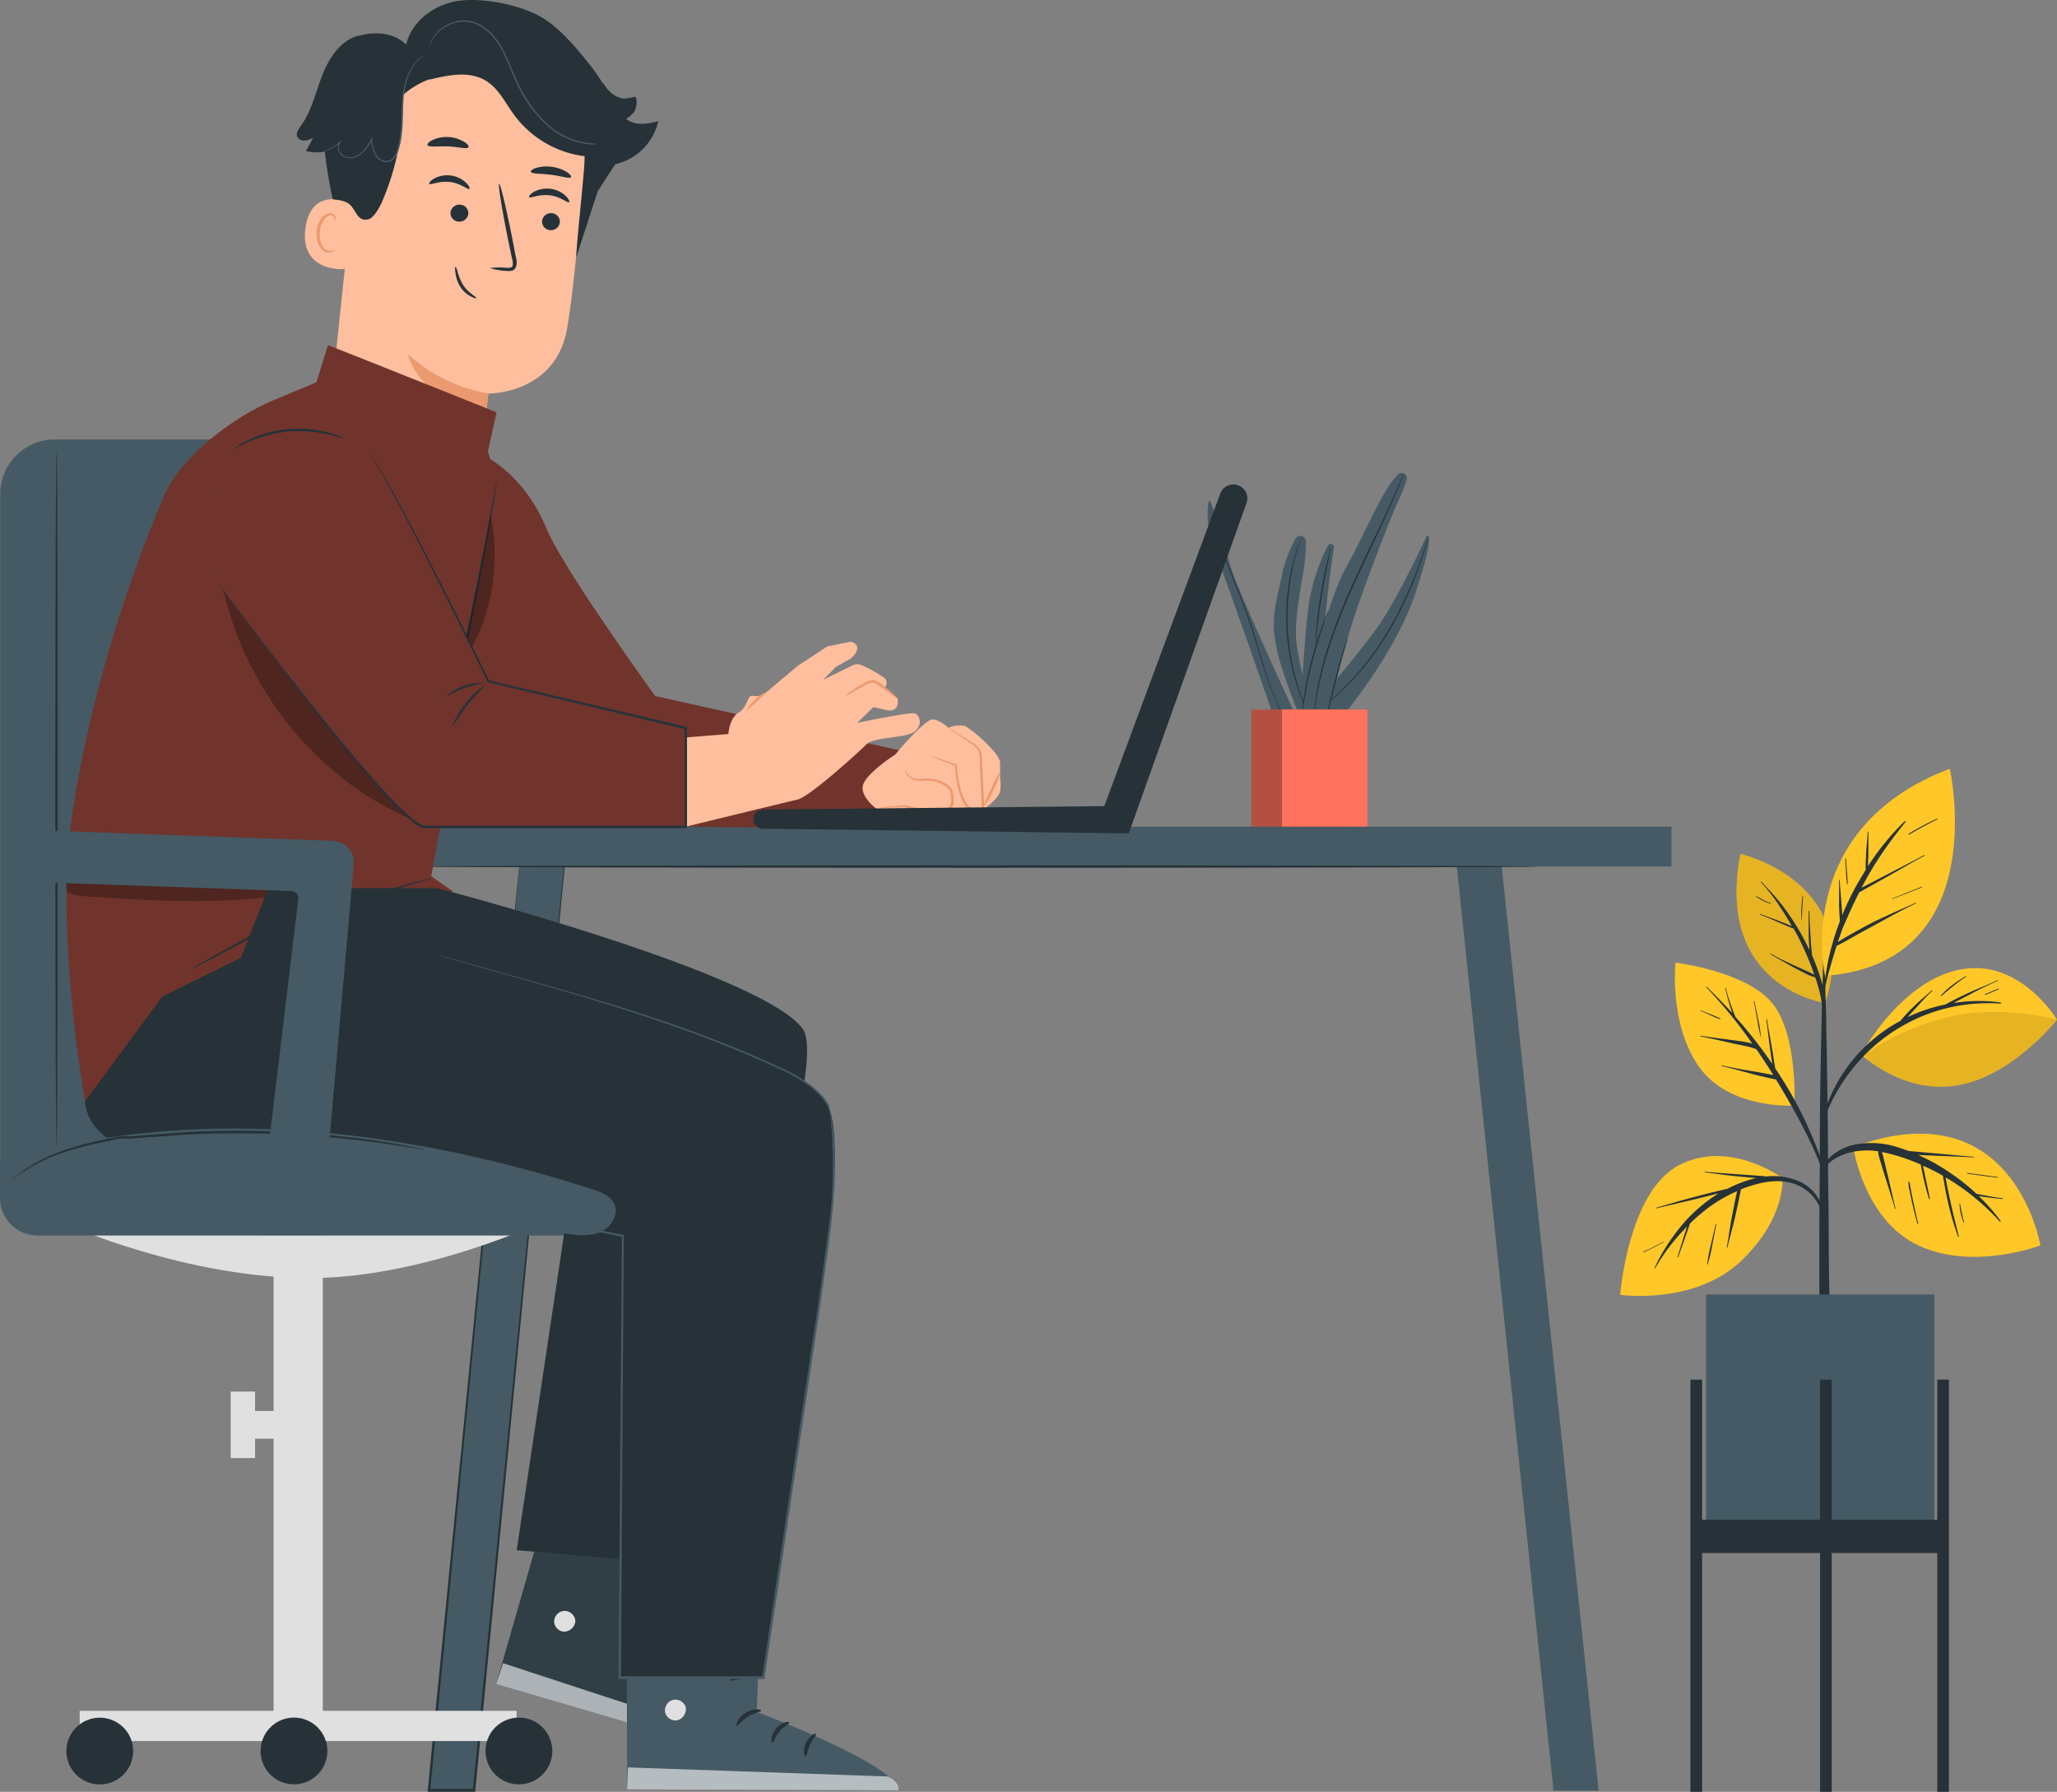 <svg xmlns="http://www.w3.org/2000/svg" width="437.035" height="380.709" viewBox="0 0 437.035 380.709">
  <rect x="0" y="0" width="437.035" height="380.709" fill="#808080" stroke="none"/>
  <g id="Work_in_progress-pana" data-name="Work in progress-pana" transform="translate(-64.87 -99.041)">
    <g id="freepik--Plant--inject-218" transform="translate(-19 0.24)">
      <path id="Path_206" data-name="Path 206" d="M368.39,251.83s11.81-13.59,16.27-27.19,2.34-12,2.34-12-6,13.2-10.58,19.58-12.71,15.74-12.71,15.74Z" fill="#455a64"/>
      <path id="Path_207" data-name="Path 207" d="M366,214.72a.69.69,0,0,1,1.28.44c-.72,4.78-2.28,16-2.22,23.25.08,9.44,0,13.09,0,13.09h-4.92s.88-19.52,2-25.47A40.919,40.919,0,0,1,366,214.72Z" fill="#455a64"/>
      <path id="Path_208" data-name="Path 208" d="M363.36,249.92a52,52,0,0,1-4.05-14.68c-.4-3.48.32-8.18,1.39-14.44a39.851,39.851,0,0,0,.63-7,1.18,1.18,0,0,0-2.21-.55,31,31,0,0,0-2.74,6.94c-1.19,6.19-2.54,9.28-1.51,15.16s4.84,14.91,4.84,14.91Z" fill="#455a64"/>
      <path id="Path_209" data-name="Path 209" d="M358.93,250.31s-13-27.87-13.87-32-3.95-13.67-4.31-13.13-.9,5.58,1.44,11.33,12.31,34.65,12.31,34.65h4.43" fill="#455a64"/>
      <path id="Path_210" data-name="Path 210" d="M364.78,249.07s.13-.08.36-.25.58-.42,1-.77a46.406,46.406,0,0,0,3.48-3.08A58.5,58.5,0,0,0,379,232.9a79.091,79.091,0,0,0,6.46-13.9c.66-1.85,1.13-3.36,1.44-4.42.16-.52.27-.93.34-1.21a2,2,0,0,0,.1-.43s-.06.14-.15.41l-.39,1.2c-.34,1-.85,2.55-1.52,4.39a84.218,84.218,0,0,1-6.48,13.83,60.518,60.518,0,0,1-9.31,12.08c-1.38,1.38-2.57,2.43-3.41,3.14l-1,.8a2.347,2.347,0,0,0-.3.28Z" fill="#263238"/>
      <path id="Path_211" data-name="Path 211" d="M363.36,235.7a4.746,4.746,0,0,0,.12-.82c.06-.58.14-1.33.23-2.24.21-1.88.53-4.48,1-7.34s1-5.43,1.37-7.28l.47-2.2a4.352,4.352,0,0,0,.14-.81,7.461,7.461,0,0,0-.25.79c-.14.51-.33,1.25-.56,2.18-.44,1.84-1,4.41-1.44,7.28s-.75,5.47-.91,7.36c-.08.95-.13,1.72-.15,2.25A4.1,4.1,0,0,0,363.36,235.7Z" fill="#263238"/>
      <path id="Path_212" data-name="Path 212" d="M360.32,213.08a2.189,2.189,0,0,0-.15.35l-.39,1c-.17.45-.37,1-.56,1.66s-.44,1.39-.63,2.23c-.1.42-.21.86-.32,1.31s-.18.94-.28,1.44c-.22,1-.35,2.06-.5,3.18a50.008,50.008,0,0,0-.31,7.39A51.84,51.84,0,0,0,358,239c.24,1.11.45,2.17.73,3.14.14.49.25,1,.39,1.41l.41,1.29c.25.82.55,1.54.79,2.18s.47,1.18.68,1.61l.46,1a2,2,0,0,0,.18.34.887.887,0,0,0-.13-.37c-.13-.24-.24-.6-.42-1s-.4-1-.62-1.63-.52-1.36-.75-2.18l-.4-1.29c-.13-.44-.24-.92-.37-1.41-.27-1-.47-2-.7-3.13a56.314,56.314,0,0,1-.81-7.31,54,54,0,0,1,.29-7.35c.15-1.12.27-2.19.47-3.17.1-.5.17-1,.27-1.43s.21-.9.3-1.31c.18-.84.41-1.58.59-2.24s.36-1.21.51-1.67l.34-1.05a1.518,1.518,0,0,0,.11-.35Z" fill="#263238"/>
      <path id="Path_213" data-name="Path 213" d="M340.9,205.74v.49c.06.32.13.79.26,1.39.25,1.2.67,2.92,1.32,5s1.53,4.54,2.58,7.24,2.26,5.64,3.41,8.77,2.07,6.17,2.92,8.94,1.63,5.25,2.4,7.31a47,47,0,0,0,2,4.76,12.56,12.56,0,0,0,.66,1.25l.18.32a.51.51,0,0,0,.07.1.67.67,0,0,0-.05-.12l-.15-.33c-.14-.29-.36-.71-.61-1.26a50.165,50.165,0,0,1-2-4.79c-.75-2.06-1.52-4.54-2.35-7.31s-1.73-5.83-2.9-9-2.38-6.07-3.43-8.76-2-5.13-2.64-7.21-1.11-3.8-1.4-5c-.14-.59-.23-1.06-.3-1.37l-.09-.36Z" fill="#263238"/>
      <path id="Path_214" data-name="Path 214" d="M380.89,199.59a1.12,1.12,0,0,1,1.84,1.14,34.45,34.45,0,0,1-1.63,4.19c-1.79,3.79-7,17.38-9.48,24.85s-5.9,21.39-5.9,21.39l-5.24-.85s4.79-22.88,9.47-31.13C373.71,212.55,377.47,203,380.89,199.59Z" fill="#455a64"/>
      <path id="Path_215" data-name="Path 215" d="M370.19,234.44a3,3,0,0,0-.27.62c-.15.41-.36,1-.6,1.76-.48,1.49-1.07,3.58-1.67,5.9s-1.09,4.42-1.43,5.95c-.16.73-.29,1.33-.39,1.82a3,3,0,0,0-.11.67,3,3,0,0,0,.21-.65c.13-.47.29-1.08.48-1.79l1.51-5.93c.59-2.32,1.15-4.41,1.59-5.91.2-.71.38-1.31.51-1.78a2.92,2.92,0,0,0,.17-.66Z" fill="#263238"/>
      <path id="Path_216" data-name="Path 216" d="M363.09,250.74v-.14l.06-.41c.05-.37.1-.9.21-1.59.19-1.38.54-3.36,1.1-5.77a82,82,0,0,1,2.45-8.37c1.07-3.1,2.42-6.45,3.95-9.92,3.08-6.93,6.15-13.07,8.17-17.62,1-2.26,1.82-4.11,2.34-5.4.26-.65.45-1.15.59-1.49.06-.16.1-.29.14-.39s.05-.14,0-.14l-.06.13c-.05.1-.1.22-.17.38-.16.35-.37.84-.64,1.46-.55,1.28-1.37,3.12-2.41,5.37-2.07,4.52-5.17,10.65-8.26,17.59-1.53,3.47-2.87,6.83-3.93,9.95a76.233,76.233,0,0,0-2.4,8.4,58.55,58.55,0,0,0-1,5.81c-.09.68-.12,1.23-.16,1.59v.41A.441.441,0,0,0,363.09,250.74Z" fill="#263238"/>
      <path id="Path_217" data-name="Path 217" d="M360.48,250.31a5.432,5.432,0,0,0,.18-.88c.1-.61.24-1.42.41-2.4.36-2,.91-4.83,1.7-7.87s1.67-5.75,2.35-7.69c.33-.94.61-1.71.82-2.3a5.533,5.533,0,0,0,.27-.85,6.05,6.05,0,0,0-.37.81c-.23.53-.55,1.3-.91,2.27a79.306,79.306,0,0,0-2.43,7.69c-.79,3-1.31,5.86-1.63,7.9-.15,1-.26,1.85-.32,2.43a5.821,5.821,0,0,0-.07.89Z" fill="#263238"/>
      <rect id="Rectangle_81" data-name="Rectangle 81" width="20.43" height="24.9" transform="translate(370.17 274.46) rotate(180)" fill="#ff725e"/>
      <g id="Group_1" data-name="Group 1" opacity="0.3">
        <rect id="Rectangle_82" data-name="Rectangle 82" width="20.43" height="24.9" transform="translate(370.17 274.46) rotate(180)"/>
      </g>
      <rect id="Rectangle_83" data-name="Rectangle 83" width="18.13" height="24.9" transform="translate(374.38 274.46) rotate(180)" fill="#ff725e"/>
    </g>
    <g id="freepik--Table--inject-218">
      <path id="Path_337" data-name="Path 337" d="M383.72,281.09h-9.33v2.07l20.54,196.33h9.58Z" fill="#455a64"/>
      <path id="Path_338" data-name="Path 338" d="M175.42,281.09h9.33v2.11L165.6,479.43h-9.58Z" fill="#455a64"/>
      <path id="Path_339" data-name="Path 339" d="M175.42,281.09a9.151,9.151,0,0,1-.08,1c-.08.65-.16,1.69-.28,3-.25,2.63-.61,6.51-1.08,11.49-1,10-2.35,24.43-4.06,42.33-3.48,35.76-8.29,85.31-13.65,140.51l-.25-.29h9.58l-.26.24c9.08-92.18,16.77-170.27,19.33-196.21h0v-2.11l.07.07H177.7l7.08-.05h.07v2.19h0c-2.51,25.94-10.06,104-19,196.24v.24h-10.1v-.29c5.44-55.26,10.33-104.87,13.86-140.67,1.79-17.87,3.22-32.29,4.22-42.26.5-5,.89-8.8,1.15-11.43.14-1.29.24-2.28.31-3S175.42,281.09,175.42,281.09Z" fill="#263238"/>
      <rect id="Rectangle_89" data-name="Rectangle 89" width="267.02" height="8.45" transform="translate(152.97 274.7)" fill="#455a64"/>
      <path id="Path_340" data-name="Path 340" d="M391.56,283.16c0,.14-53.22.26-118.85.26s-118.87-.12-118.87-.26,53.21-.26,118.87-.26S391.56,283,391.56,283.16Z" fill="#263238"/>
    </g>
    <g id="freepik--Character--inject-218">
      <path id="Path_272" data-name="Path 272" d="M79,359.18s25.33,11.41,51.71,11.41c24.42,0,50.27-12.29,50.27-12.29Z" fill="#e0e0e0"/>
      <rect id="Rectangle_85" data-name="Rectangle 85" width="10.46" height="109.57" transform="translate(123 359.4)" fill="#e0e0e0"/>
      <rect id="Rectangle_86" data-name="Rectangle 86" width="92.84" height="6.42" transform="translate(81.8 462.54)" fill="#e0e0e0"/>
      <path id="Path_273" data-name="Path 273" d="M93.16,471.07A7.09,7.09,0,1,1,86.08,464a7.09,7.09,0,0,1,7.08,7.07Z" fill="#263238"/>
      <path id="Path_274" data-name="Path 274" d="M134.42,471.07a7.09,7.09,0,1,1-7.09-7.09A7.09,7.09,0,0,1,134.42,471.07Z" fill="#263238"/>
      <path id="Path_275" data-name="Path 275" d="M182.21,471.07a7.09,7.09,0,1,1-7.09-7.09A7.09,7.09,0,0,1,182.21,471.07Z" fill="#263238"/>
      <rect id="Rectangle_87" data-name="Rectangle 87" width="14.23" height="5.89" transform="translate(116.47 398.83)" fill="#e0e0e0"/>
      <rect id="Rectangle_88" data-name="Rectangle 88" width="5.18" height="14.13" transform="translate(113.88 394.71)" fill="#e0e0e0"/>
      <path id="Path_276" data-name="Path 276" d="M76.52,192.41H119V345.24H64.92V204A11.61,11.61,0,0,1,76.52,192.41Z" fill="#455a64"/>
      <path id="Path_277" data-name="Path 277" d="M76.88,342.92c-.14,0-.26-33.16-.26-74.06s.12-74.07.26-74.07.26,33.16.26,74.07S77,342.92,76.88,342.92Z" fill="#263238"/>
      <path id="Path_278" data-name="Path 278" d="M64.92,344.93H198.73v16.62H72.87a8,8,0,0,1-8-8v-8.66Z" fill="#455a64"/>
      <path id="Path_279" data-name="Path 279" d="M140.66,132l-5.8,55.29c-1,9.41-.51,23.42,14.43,24.3h0c13-.21,17.56-12.1,18.47-20.87.44-4.17.8-7.64.88-8.06,0,0,14.21.15,16.69-13.68,1.2-6.68,2.54-20.64,3.61-33.28a26.15,26.15,0,0,0-21.78-28l-1.34-.23C151.27,105.89,141.81,117.38,140.66,132Z" fill="#ffbe9d"/>
      <path id="Path_280" data-name="Path 280" d="M168.64,182.63a33.89,33.89,0,0,1-17.15-8.34s2.71,10.85,16.74,11.91Z" fill="#eb996e"/>
      <path id="Path_281" data-name="Path 281" d="M164.59,139.18c-.3.25-1.79-1.19-4.12-1.47s-4.18.71-4.4.39c-.11-.15.23-.64,1-1.1a5.84,5.84,0,0,1,3.56-.67,5.76,5.76,0,0,1,3.24,1.53C164.56,138.51,164.74,139.06,164.59,139.18Z" fill="#263238"/>
      <path id="Path_282" data-name="Path 282" d="M164.36,144.53a1.9,1.9,0,0,1-2.12,1.59,1.82,1.82,0,0,1-1.65-2,1.91,1.91,0,0,1,2.12-1.59,1.82,1.82,0,0,1,1.65,2Z" fill="#263238"/>
      <path id="Path_283" data-name="Path 283" d="M168.94,156a14.54,14.54,0,0,1,3.56-.05c.55,0,1.09,0,1.24-.34a2.85,2.85,0,0,0-.1-1.68l-.91-4.4c-1.26-6.27-2.07-11.38-1.81-11.43s1.47,5,2.72,11.25c.3,1.55.58,3,.85,4.43a3.17,3.17,0,0,1-.08,2.18,1.35,1.35,0,0,1-1,.64,3.67,3.67,0,0,1-.95,0,14.58,14.58,0,0,1-3.52-.6Z" fill="#263238"/>
      <path id="Path_284" data-name="Path 284" d="M164.41,130.31c-.28.5-2.11-.07-4.36-.16s-4.13.23-4.35-.29c-.09-.25.3-.69,1.11-1.08a6.94,6.94,0,0,1,3.36-.62,7.07,7.07,0,0,1,3.27,1C164.19,129.59,164.53,130.07,164.41,130.31Z" fill="#263238"/>
      <path id="Path_285" data-name="Path 285" d="M186.18,136.68c-.28.4-2.06-.24-4.26-.51s-4.06-.16-4.26-.62c-.08-.22.32-.56,1.12-.83a7.9,7.9,0,0,1,3.32-.24,8.19,8.19,0,0,1,3.17,1.1C186,136.05,186.31,136.49,186.18,136.68Z" fill="#263238"/>
      <path id="Path_286" data-name="Path 286" d="M140.08,142.42c-.22-.15-9.05-4.4-10.32,5.12s8.55,8.83,8.6,8.56S140.08,142.42,140.08,142.42Z" fill="#ffbe9d"/>
      <path id="Path_287" data-name="Path 287" d="M135.94,152.11a4.014,4.014,0,0,1-.48.18,1.69,1.69,0,0,1-1.25-.14c-1-.5-1.59-2.21-1.4-3.93a5.5,5.5,0,0,1,.78-2.32,1.91,1.91,0,0,1,1.42-1.1.84.84,0,0,1,.91.58c.1.28,0,.47.06.49s.23-.13.2-.54a1,1,0,0,0-.29-.64,1.28,1.28,0,0,0-.89-.37,2.37,2.37,0,0,0-1.93,1.25,5.62,5.62,0,0,0-.93,2.57c-.19,1.93.55,3.86,1.87,4.44a1.79,1.79,0,0,0,1.55-.05C135.89,152.34,136,152.13,135.94,152.11Z" fill="#eb996e"/>
      <path id="Path_288" data-name="Path 288" d="M166.07,162.37c.13-.23-1.69-1-2.85-2.85a11,11,0,0,1-1.09-2.61c-.21-.72-.38-1.18-.49-1.16s-.12.5,0,1.27a7.17,7.17,0,0,0,1,2.91,5.68,5.68,0,0,0,2.27,2.09C165.55,162.38,166,162.45,166.07,162.37Z" fill="#263238"/>
      <path id="Path_289" data-name="Path 289" d="M128.8,125.77c2.31-3.19,3.14-7.17,4.58-10.83s3.89-7.36,7.7-8.34l.08.05c3.43-1,7.51-.67,10,1.88,1.13-4.91,5.85-8.44,10.82-9.26s12.67.65,17.15,3c3.46,1.78,6.66,5.06,10.48,9.81a46.653,46.653,0,0,1,4.34,6.36l3,13.41-4.24,6.49a15.43,15.43,0,0,1-.84,1.32h0l-4.58,14.09c.15-3.94,1.7-17.56,1.85-21.51a22,22,0,0,1-14.93-8.64c-1.92-2.57-3.33-5.7-6.07-7.38-3.52-2.17-8-1.25-12.07-.25l.18-.14a17.58,17.58,0,0,0-5.76,3.4A54.48,54.48,0,0,1,146,142c-.47,1.08-1.67,3.28-2.81,3.61-2.22.63-2.6-1.61-3.78-2.89-.87-.94-2.27-1.19-3.82-1.32a87.57,87.57,0,0,1-1.7-10.16,8.75,8.75,0,0,1-4-.11l1.51-2.84a4.56,4.56,0,0,1-1.79.62A1.55,1.55,0,0,1,128,128C127.75,127.23,128.32,126.44,128.8,125.77Z" fill="#263238"/>
      <path id="Path_290" data-name="Path 290" d="M155.42,110.53a13.558,13.558,0,0,0-1.52,1.15,10,10,0,0,0-2.56,4.43,17.75,17.75,0,0,0-.69,3.51c-.12,1.29-.14,2.67-.18,4.13a36.778,36.778,0,0,1-.32,4.58,16.938,16.938,0,0,1-.53,2.38,5.09,5.09,0,0,1-1.2,2.25,2.11,2.11,0,0,1-2,.48,3.14,3.14,0,0,1-1.68-1.16,7.21,7.21,0,0,1-1-3.67l.28.06a11.82,11.82,0,0,1-2,2.77,4.16,4.16,0,0,1-2.85,1.22,2.73,2.73,0,0,1-1.41-.38,2.36,2.36,0,0,1-.89-1.05,2.44,2.44,0,0,1-.18-1.27,1.71,1.71,0,0,1,.55-1l.13.15a8.62,8.62,0,0,1-4.16,2.24,1.1,1.1,0,0,1-.34.05,1.932,1.932,0,0,1,.32-.1c.22-.07.54-.16.94-.32a9.31,9.31,0,0,0,3.1-2l.14.15a1.8,1.8,0,0,0-.29,2.06,2.09,2.09,0,0,0,.81.93,2.43,2.43,0,0,0,1.28.34,3.94,3.94,0,0,0,2.65-1.17,11.589,11.589,0,0,0,1.9-2.71l.24-.43v.49a7.1,7.1,0,0,0,1,3.51,2.89,2.89,0,0,0,1.5,1,1.8,1.8,0,0,0,1.73-.41,4.84,4.84,0,0,0,1.11-2.1,16.419,16.419,0,0,0,.53-2.34,37.769,37.769,0,0,0,.33-4.54c0-1.46.08-2.84.21-4.14a18,18,0,0,1,.74-3.56,9.9,9.9,0,0,1,2.7-4.45A5.77,5.77,0,0,1,155.42,110.53Z" fill="#455a64"/>
      <path id="Path_291" data-name="Path 291" d="M197.29,128.08l-.12.08-.37.22a4.879,4.879,0,0,1-.62.33c-.26.11-.55.26-.89.37a12.54,12.54,0,0,1-6.07.52,15.9,15.9,0,0,1-8.13-3.88,27.4,27.4,0,0,1-6.45-9c-.86-1.78-1.53-3.59-2.29-5.27a18.14,18.14,0,0,0-2.73-4.53,9.4,9.4,0,0,0-3.79-2.81,6.86,6.86,0,0,0-2.09-.44,7.53,7.53,0,0,0-2,.19,8.06,8.06,0,0,0-4.83,3.38,9.81,9.81,0,0,0-.91,2,.5.5,0,0,1,0-.14,2.255,2.255,0,0,1,.1-.42,6.489,6.489,0,0,1,.68-1.53,7.84,7.84,0,0,1,1.75-2,8.14,8.14,0,0,1,3.13-1.56,7.1,7.1,0,0,1,4.22.21,9.78,9.78,0,0,1,3.92,2.87,18.631,18.631,0,0,1,2.79,4.59c.77,1.7,1.44,3.5,2.29,5.27a27.64,27.64,0,0,0,6.36,8.91,15.82,15.82,0,0,0,8,3.88,12.59,12.59,0,0,0,6-.42C196.6,128.49,197.27,128,197.29,128.08Z" fill="#455a64"/>
      <path id="Path_292" data-name="Path 292" d="M185.79,142c-.3.26-1.79-1.19-4.12-1.46s-4.18.7-4.39.38c-.11-.15.22-.63,1-1.1a5.86,5.86,0,0,1,3.56-.66,5.66,5.66,0,0,1,3.24,1.52C185.76,141.35,185.94,141.91,185.79,142Z" fill="#263238"/>
      <path id="Path_293" data-name="Path 293" d="M183.81,146.34a1.89,1.89,0,0,1-2.12,1.59,1.81,1.81,0,0,1-1.64-2,1.9,1.9,0,0,1,2.11-1.59,1.82,1.82,0,0,1,1.65,2Z" fill="#263238"/>
      <path id="Path_294" data-name="Path 294" d="M193,116.67c1,1.69,2.69,3.31,4.66,3.31a14.328,14.328,0,0,0,2.14-.39c.64.48.24,2.8-.3,3.39a12.231,12.231,0,0,1-1.62,1.36c2.16,1.47,4.31,1.08,6.84.45a12.06,12.06,0,0,1-8.11,8.85,4.25,4.25,0,0,1-3.86-.33,4.86,4.86,0,0,1-1.37-3.18,52.69,52.69,0,0,1-.37-13Z" fill="#263238"/>
      <path id="Path_295" data-name="Path 295" d="M167.17,195.6s8.8,3.57,13.81,15.75c3.52,8.56,23.1,35.58,23.1,35.58l52.06,11.56,1.78,16.61-83.27-.69-11.57-36.85Z" fill="#70342c"/>
      <path id="Path_296" data-name="Path 296" d="M132.11,180.25l-9.24,3.88c-8.55,3.58-19.49,11.83-23.16,20.35C90.9,225,82.92,251.37,79.86,274.7c-3.09,23.53,3.06,58.35,3.06,58.35l78.14-44.65-4.57-3.19,14.81-80.56-2.76-9.75,1.84-8.25s-20.73-8.32-35.83-14.29Z" fill="#70342c"/>
      <g id="Group_9" data-name="Group 9" opacity="0.3">
        <path id="Path_297" data-name="Path 297" d="M124.65,309.77q.43-6,.86-12.07a5.28,5.28,0,0,1-3.38,1.45,35.381,35.381,0,0,0,5.17-6.21l-3.56,1.53a10.67,10.67,0,0,0,3-3.61c-1.91-1.49-4.6-1.24-7-1-12.35,1.25-24.81.42-37.21-.41a8.549,8.549,0,0,1-3.55-1s-.25-3.4.3-4.67,1.41-.9,2.71-1.37a14.34,14.34,0,0,1,4.07-.62c15.09-.8,30.21.44,45.27,1.69a4.75,4.75,0,0,1,2.65.76c1.23,1,1.12,2.88.91,4.45q-1.16,8.46-2.3,16.91"/>
      </g>
      <path id="Path_298" data-name="Path 298" d="M170.38,201.41a4.34,4.34,0,0,1-.07.76l-.32,2.15c-.28,1.86-.73,4.56-1.32,7.88-1.18,6.65-2.95,15.8-5,25.88s-4.13,19.19-5.62,25.77c-.75,3.25-1.36,5.9-1.8,7.79-.21.88-.38,1.58-.51,2.11a3.5,3.5,0,0,1-.22.73,6.828,6.828,0,0,1,.12-.75q.15-.81.42-2.13c.39-1.91,1-4.56,1.63-7.83L163.11,238c2.1-10.08,3.93-19.22,5.2-25.85.61-3.27,1.12-5.94,1.48-7.85.17-.88.31-1.59.41-2.13A3.879,3.879,0,0,1,170.38,201.41Z" fill="#263238"/>
      <path id="Path_299" data-name="Path 299" d="M99.71,315.78a3.191,3.191,0,0,1,.47-.47l1.4-1.29c.6-.56,1.36-1.23,2.27-2s1.91-1.63,3.09-2.52c2.31-1.85,5.16-3.92,8.41-6.09s7-4.37,10.93-6.49a122.577,122.577,0,0,1,11.54-5.37c3.62-1.49,6.94-2.64,9.77-3.5,1.4-.47,2.7-.81,3.83-1.13s2.11-.57,2.91-.76l1.86-.42a2.65,2.65,0,0,1,.65-.12,3.279,3.279,0,0,1-.63.22l-1.83.52c-.79.22-1.76.49-2.88.84s-2.4.71-3.8,1.2c-2.8.91-6.1,2.12-9.7,3.6s-7.49,3.29-11.47,5.38-7.65,4.31-10.92,6.43-6.12,4.18-8.45,6c-1.19.87-2.21,1.73-3.13,2.45s-1.69,1.38-2.32,1.91l-1.46,1.21a3.144,3.144,0,0,1-.54.4Z" fill="#263238"/>
      <path id="Path_300" data-name="Path 300" d="M139.82,286.29c.07.13-7.53,4.4-17,9.54s-17.15,9.21-17.22,9.08,7.53-4.39,17-9.54S139.75,286.17,139.82,286.29Z" fill="#263238"/>
      <g id="Group_10" data-name="Group 10" opacity="0.3">
        <path id="Path_301" data-name="Path 301" d="M112.36,224.57c4.85,21,19.68,39.74,39.42,48.29a467.006,467.006,0,0,1-39.42-48.29Z"/>
      </g>
      <g id="Group_11" data-name="Group 11" opacity="0.3">
        <path id="Path_302" data-name="Path 302" d="M169.14,208.61c1.91,8.88.49,20-4,27.87l-1.11-2.3c1.57-6.67,3.82-18.5,5.07-25.57"/>
      </g>
      <path id="Path_303" data-name="Path 303" d="M210.68,420.51l-9.37,28.18s25.51,19,24.28,24.37l-55.3-16.2,12.79-44.52Z" fill="#455a64"/>
      <g id="Group_12" data-name="Group 12" opacity="0.3">
        <path id="Path_304" data-name="Path 304" d="M210.68,420.51l-9.37,28.18s25.51,19,24.28,24.37l-55.3-16.2,12.79-44.52Z"/>
      </g>
      <path id="Path_305" data-name="Path 305" d="M184.91,441.29a2.34,2.34,0,0,0-2.31,2.12,2.25,2.25,0,0,0,2.08,2.31,2.48,2.48,0,0,0,2.44-2.26,2.34,2.34,0,0,0-2.43-2.16" fill="#e0e0e0"/>
      <g id="Group_13" data-name="Group 13" opacity="0.6">
        <path id="Path_306" data-name="Path 306" d="M170.29,456.86l1.46-4.44,52.48,17.19s2.15,1.79,1.36,3.45Z" fill="#fff"/>
      </g>
      <path id="Path_307" data-name="Path 307" d="M202.29,448.67c-.09.27-1.47,0-3.06.48s-2.62,1.4-2.84,1.22.64-1.62,2.57-2.16S202.42,448.44,202.29,448.67Z" fill="#263238"/>
      <path id="Path_308" data-name="Path 308" d="M207.39,452.77c0,.28-1.32.4-2.57,1.27s-1.87,2-2.14,1.91,0-1.66,1.59-2.72S207.46,452.51,207.39,452.77Z" fill="#263238"/>
      <path id="Path_309" data-name="Path 309" d="M208.65,460.68c-.26,0-.24-1.47.88-2.75s2.57-1.5,2.61-1.24-1,.82-1.87,1.88S208.93,460.73,208.65,460.68Z" fill="#263238"/>
      <path id="Path_310" data-name="Path 310" d="M203.71,442c-.18.22-1.31-.52-2.87-.86s-2.89-.21-3-.49,1.35-.9,3.18-.47S203.91,441.84,203.71,442Z" fill="#263238"/>
      <path id="Path_311" data-name="Path 311" d="M226.81,433.09l-1.17,29.68s29.78,11.15,30.09,16.66l-57.62-.2L198,432.91Z" fill="#455a64"/>
      <path id="Path_312" data-name="Path 312" d="M207.83,460.21a2.35,2.35,0,0,0-1.64,2.68,2.26,2.26,0,0,0,2.65,1.64,2.47,2.47,0,0,0,1.71-2.84,2.34,2.34,0,0,0-2.93-1.41" fill="#e0e0e0"/>
      <g id="Group_14" data-name="Group 14" opacity="0.6">
        <path id="Path_313" data-name="Path 313" d="M198.11,479.23l.17-4.67,55.19,1.93s2.56,1.13,2.26,2.94Z" fill="#fff"/>
      </g>
      <path id="Path_314" data-name="Path 314" d="M226.58,462.48c0,.28-1.42.4-2.81,1.3s-2.13,2.08-2.39,2,.17-1.74,1.87-2.8S226.64,462.22,226.58,462.48Z" fill="#263238"/>
      <path id="Path_315" data-name="Path 315" d="M232.61,465c.06.27-1.16.74-2.12,1.93s-1.24,2.45-1.52,2.43-.45-1.6.77-3.06S232.61,464.73,232.61,465Z" fill="#263238"/>
      <path id="Path_316" data-name="Path 316" d="M236,472.24c-.26.06-.64-1.35.08-2.88s2.05-2.15,2.17-1.92-.7,1.06-1.28,2.33S236.3,472.22,236,472.24Z" fill="#263238"/>
      <path id="Path_317" data-name="Path 317" d="M226.09,455.68c-.12.26-1.41-.13-3,0s-2.83.6-3,.36,1-1.24,2.93-1.34S226.23,455.46,226.09,455.68Z" fill="#263238"/>
      <path id="Path_318" data-name="Path 318" d="M157.78,287.75s69.07,18,77.65,29.91C242.67,327.77,204.65,431,204.65,431l-30-2.59,12.94-86.38-77.39-24.6,11.69-29.72Z" fill="#263238"/>
      <path id="Path_319" data-name="Path 319" d="M162.73,303.93s70.61,17.15,77.75,29.34c3.33,5.69,1.14,24.37-.1,33.19-.84,5.94-13.32,89.06-13.32,89.06H196.53l.67-93.88h0l-73.36-14.79s-39.38,3-40.92-13.8l16.44-22.28,38.8-19.17Z" fill="#263238"/>
      <path id="Path_320" data-name="Path 320" d="M157.35,301.77s.35.08,1,.27l3,.83,11.52,3.22c5,1.4,11.12,3.11,18.19,5.21s15.08,4.64,23.77,7.93q6.53,2.44,13.48,5.56l3.5,1.58a37.443,37.443,0,0,1,3.44,1.91,23.271,23.271,0,0,1,3.21,2.42,11.84,11.84,0,0,1,2.57,3.21c2.38,10.82.94,22.65-.83,34.74-.77,6.09-1.76,12.3-2.69,18.65s-1.92,12.85-2.91,19.45c-2,13.21-4,26.89-6.12,40.89-.4,2.65-.79,5.29-1.19,7.91v.23h-31v-.26c.27-35.58.52-67.8.72-93.87l.16.19L145,351.23l-14.23-2.92-3.7-.77c-.84-.18-1.26-.29-1.26-.29l1.27.23,3.72.72,14.29,2.8,52.15,10.42h.16v.17c-.17,26.07-.38,58.29-.61,93.88l-.26-.26h30.52l-.25.22c.39-2.63.79-5.26,1.18-7.91l6.13-40.89q1.5-9.92,2.92-19.45c.94-6.35,1.94-12.56,2.72-18.65q.62-4.56,1.21-9a80.319,80.319,0,0,0,.78-8.79q.15-4.35,0-8.57c-.06-1.41-.14-2.8-.26-4.18a10.42,10.42,0,0,0-.81-3.94,11.33,11.33,0,0,0-2.47-3.09,22.479,22.479,0,0,0-3.14-2.37,34.517,34.517,0,0,0-3.4-1.9l-3.48-1.59c-4.62-2.07-9.11-3.94-13.45-5.57-8.67-3.31-16.68-5.84-23.73-8s-13.17-3.86-18.16-5.29L161.34,303l-3-.88Z" fill="#455a64"/>
      <path id="Path_321" data-name="Path 321" d="M255.14,259.31c.45-.68,6.28-7.41,7.85-7.41s3.37,1.8,3.37,1.8a5.79,5.79,0,0,1,3.36-.45c1.35.45,7.63,5.83,7.63,7.85v3.37a8.539,8.539,0,0,1,0,2.69c-.22,1.57-4,4.26-4,4.26H251.78s-4.11-2.77-3.6-5.38S255.14,259.31,255.14,259.31Z" fill="#ffbe9d"/>
      <path id="Path_322" data-name="Path 322" d="M266.36,253.7a8.811,8.811,0,0,1,1.34.76l3.56,2.25a10.272,10.272,0,0,1,1.18.8,3.25,3.25,0,0,1,.87,1.34,6.321,6.321,0,0,1,.19,1.66l.09,1.72c.12,2.35.24,4.93.37,7.63l.06,1.22v.22l-.21.05-1.32.32h-.06a2.81,2.81,0,0,1-1.69-.63,4.65,4.65,0,0,1-1.09-1.31,11.45,11.45,0,0,1-1.13-2.9,26,26,0,0,1-.74-5.17l.12.16-3.77-1.48a8.591,8.591,0,0,1-1.35-.61,8.492,8.492,0,0,1,1.42.42l3.82,1.33h.11v.12a27.239,27.239,0,0,0,.83,5.08,11.161,11.161,0,0,0,1.11,2.76,2.94,2.94,0,0,0,2.35,1.67h-.06l1.32-.33-.2.27-.06-1.23c-.11-2.7-.23-5.27-.33-7.63a16.193,16.193,0,0,0-.06-1.72,6.739,6.739,0,0,0-.15-1.55,2.71,2.71,0,0,0-.73-1.17,12.491,12.491,0,0,0-1.11-.8l-3.47-2.38A8.752,8.752,0,0,1,266.36,253.7Z" fill="#eb996e"/>
      <path id="Path_323" data-name="Path 323" d="M251.78,270.65a9,9,0,0,1,1.44-.19l3.93-.31h.06a43.144,43.144,0,0,0,4.43.8,23.816,23.816,0,0,0,2.59.21,2.88,2.88,0,0,0,2.37-.68,2.06,2.06,0,0,0,.37-1.31c0-.49-.07-1-.09-1.52a1.81,1.81,0,0,0-.58-1.1,4.6,4.6,0,0,0-1.07-.8,8.18,8.18,0,0,0-4.62-.82,3.6,3.6,0,0,1-3.05-1.22c-.47-.67-.43-1.16-.4-1.15a3.59,3.59,0,0,0,.56,1,3.5,3.5,0,0,0,2.89,1,8.23,8.23,0,0,1,4.85.76,5.191,5.191,0,0,1,1.19.87,2.29,2.29,0,0,1,.74,1.45c0,.46.1,1,.1,1.52a2.59,2.59,0,0,1-.49,1.64,2.33,2.33,0,0,1-1.35.77,5.85,5.85,0,0,1-1.43.09,20.1,20.1,0,0,1-2.64-.23,39.349,39.349,0,0,1-4.47-.91h.06l-3.93.14a6.9,6.9,0,0,1-1.46-.01Z" fill="#eb996e"/>
      <path id="Path_324" data-name="Path 324" d="M273.73,270.56a35.1,35.1,0,0,1,1.74-3.91,17.4,17.4,0,0,1,2-3.8,18.2,18.2,0,0,1-1.51,4A11.871,11.871,0,0,1,273.73,270.56Z" fill="#eb996e"/>
      <path id="Path_325" data-name="Path 325" d="M227,275.11l77.69,1,25-70.14a2.94,2.94,0,0,0-1.55-3.73h0a2.94,2.94,0,0,0-4,1.66l-24.65,66.42-72.56.72a2,2,0,0,0-2,2h0a2,2,0,0,0,2.07,2.07Z" fill="#263238"/>
      <path id="Path_326" data-name="Path 326" d="M111.23,223s38,51.66,43.89,51.66h55.45v-21l-41.93-9.89S148,201.07,143.42,195.6s-16.79-12.84-25.92-4.6S111.23,223,111.23,223Z" fill="#70342c"/>
      <path id="Path_327" data-name="Path 327" d="M210.53,255.73l9.09-.73s.19-3.37,2.18-4.56,1.78-3.77,3-3.57a5.18,5.18,0,0,0,2,0l7.53-6.34,6.35-4.16,5-1s3,.79,0,3.56l-3.18,1.79-2.77,2.78,6.34-3.12a2.15,2.15,0,0,1,1.87,0,27.391,27.391,0,0,1,4.88,2.73,1.37,1.37,0,0,1,0,2l2.77,2.38s.6,3.18-2.58,2.38l-2.57-.59L247,252.62s11.51-2.38,12.3-2,1.79,2.18,0,3.76-8.73,1.19-10.31,2.78-12.08,11.17-14.66,11.76-23.74,5.76-23.74,5.76Z" fill="#ffbe9d"/>
      <path id="Path_328" data-name="Path 328" d="M255.51,247.46a14.416,14.416,0,0,1-1.56-1.1c-.47-.35-1-.76-1.68-1.2q-.48-.33-1-.66a2.29,2.29,0,0,0-1.06-.43A6.5,6.5,0,0,0,248,245c-.68.37-1.28.72-1.79,1a8.591,8.591,0,0,1-1.68.92A5.84,5.84,0,0,1,246,245.7c.49-.34,1.08-.73,1.76-1.13q.51-.3,1.08-.6a3.2,3.2,0,0,1,1.35-.42,1.07,1.07,0,0,1,.42,0,2.673,2.673,0,0,1,.34.14,5.6,5.6,0,0,1,.59.33,9.182,9.182,0,0,1,1,.7c.63.46,1.18.91,1.63,1.3C255.08,246.84,255.57,247.41,255.51,247.46Z" fill="#eb996e"/>
      <path id="Path_329" data-name="Path 329" d="M227.66,246.1c.08.12-.86.94-2,2s-2,1.94-2.11,1.83a6.76,6.76,0,0,1,1.75-2.21,5.9,5.9,0,0,1,2.36-1.62Z" fill="#eb996e"/>
      <path id="Path_330" data-name="Path 330" d="M143.42,195.6a24.819,24.819,0,0,1,2.2,3.19c1.31,2.17,3.16,5.41,5.38,9.6,4.47,8.38,10.62,20.53,17.83,35.32l-.14-.12,41.94,9.86h.2V275H155.57a5.773,5.773,0,0,1-.7,0,2.722,2.722,0,0,1-.68-.23A7.889,7.889,0,0,1,153,274a23.569,23.569,0,0,1-2-1.67,94.84,94.84,0,0,1-6.91-7.23c-4.26-4.84-8-9.51-11.45-13.79-6.82-8.58-12.15-15.67-15.81-20.57l-4.19-5.68c-.46-.65-.81-1.14-1.07-1.49a4.715,4.715,0,0,1-.35-.52s.14.16.4.49l1.11,1.46,4.27,5.6c3.71,4.87,9.09,11.92,15.94,20.47,3.43,4.26,7.22,8.91,11.48,13.74a96.233,96.233,0,0,0,6.9,7.17,22.274,22.274,0,0,0,2,1.63,7.549,7.549,0,0,0,1.08.65,2.23,2.23,0,0,0,1.19.21h55l-.26.26v-21l.19.25L168.59,244h-.1l-.05-.09c-7.16-14.81-13.26-27-17.66-35.39-2.19-4.21-4-7.46-5.28-9.65-.65-1.08-1.14-1.92-1.53-2.44A6.653,6.653,0,0,1,143.42,195.6Z" fill="#263238"/>
      <path id="Path_331" data-name="Path 331" d="M137.9,192.22c0,.09-1.3-.43-3.42-.91a27.921,27.921,0,0,0-3.78-.57,30.479,30.479,0,0,0-4.67,0,29.783,29.783,0,0,0-4.59.85,27.627,27.627,0,0,0-3.61,1.26c-2,.87-3.14,1.61-3.19,1.53a3.5,3.5,0,0,1,.76-.58,18.4,18.4,0,0,1,2.28-1.28,24.28,24.28,0,0,1,3.63-1.4,26.339,26.339,0,0,1,4.67-.89,26.061,26.061,0,0,1,4.76,0,25.529,25.529,0,0,1,3.83.69,18.1,18.1,0,0,1,2.47.84C137.61,192,137.92,192.18,137.9,192.22Z" fill="#263238"/>
      <path id="Path_332" data-name="Path 332" d="M161,253.36a14.69,14.69,0,0,1,2.83-4.88,14.53,14.53,0,0,1,4.13-3.85c.1.12-1.82,1.76-3.73,4.17S161.15,253.43,161,253.36Z" fill="#263238"/>
      <path id="Path_333" data-name="Path 333" d="M159.73,246.92a11.05,11.05,0,0,1,7.73-2.77c0,.16-1.83.35-4,1.13S159.82,247.05,159.73,246.92Z" fill="#263238"/>
      <path id="Path_334" data-name="Path 334" d="M195.36,354.76c-.8-1.67-2.74-2.4-4.51-3-34.93-11.26-72.41-16.66-108.52-10.1-4.34.79-8.82,1.82-12.27,4.58S64.54,354,66.38,358l7.41,2.38a472.878,472.878,0,0,1,111.22.78c2.49.32,5.11.63,7.41-.35S196.45,357,195.36,354.76Z" fill="#455a64"/>
      <path id="Path_335" data-name="Path 335" d="M154.83,343.21a.639.639,0,0,1-.24,0l-.67-.09-2.59-.38c-2.24-.36-5.49-.88-9.53-1.34a226.563,226.563,0,0,0-31.66-1.51c-3.09.06-6.11.21-9,.45s-5.71.38-8.4.62a6.14,6.14,0,0,1-1,0,5,5,0,0,0-.94,0,12,12,0,0,0-1.88.28L85.3,342c-2.33.52-4.47,1.09-6.4,1.73a36.62,36.62,0,0,0-8.66,4,19.989,19.989,0,0,0-2.13,1.51l-.54.41c-.12.09-.19.14-.2.13l.16-.17.51-.45a22.718,22.718,0,0,1,2.09-1.6,35,35,0,0,1,8.66-4.21,66,66,0,0,1,6.41-1.8l3.63-.78a11,11,0,0,1,2-.31,5.8,5.8,0,0,1,1,0,4.387,4.387,0,0,0,1,0c2.65-.25,5.49-.42,8.4-.65s6-.4,9-.46A211.5,211.5,0,0,1,141.85,341c4,.51,7.28,1.09,9.51,1.51l2.58.48.66.14Z" fill="#263238"/>
      <path id="Path_336" data-name="Path 336" d="M67.29,286.29l59.54,2.08a1.48,1.48,0,0,1,1.41,1.69l-8.57,71.4h13.42l6.92-78.6a4.61,4.61,0,0,0-4.41-5.17l-69.91-2.5Z" fill="#455a64"/>
    </g>
  </g>
  <g id="Computer_login-cuate" data-name="Computer login-cuate" transform="translate(179.505 -60.391)">
    <g id="freepik--Plant--inject-99" transform="translate(114 -1)">
      <path id="Path_127" data-name="Path 127" d="M94.27,274.51s-23.52-3.3-18-31.7C76.24,242.81,102.53,248.71,94.27,274.51Z" fill="#ffc727"/>
      <path id="Path_128" data-name="Path 128" d="M94.27,274.51s-23.52-3.3-18-31.7C76.24,242.81,102.53,248.71,94.27,274.51Z" opacity="0.1"/>
      <path id="Path_129" data-name="Path 129" d="M93.08,268.58a44.83,44.83,0,0,0-1.6-4.23,1.6,1.6,0,0,0-.06-.54c0-.39-.07-.78-.1-1.17-.06-.85-.12-1.7-.17-2.55-.1-1.69-.21-3.39-.23-5.09,0-.09-.14-.09-.15,0v5.1c0,.85.08,1.7.14,2.55v.56a51.278,51.278,0,0,0-4.72-8.07c-.81-1.13-1.66-2.21-2.57-3.26s-1.93-2.09-2.88-3.15c-.06-.07-.16,0-.1.1a42.471,42.471,0,0,1,4.54,6c.71,1.08,1.39,2.19,2,3.32l-.22-.09-.84-.34L84.3,257c-1.26-.47-2.53-.93-3.78-1.41-.08,0-.13.1-.06.13,1.26.5,2.49,1,3.73,1.56l1.82.78c.31.14.61.26.92.38a2.559,2.559,0,0,0,.62.22c.48.86,1,1.71,1.38,2.58a62.1,62.1,0,0,1,2.88,6.78,1.686,1.686,0,0,0,.17.49,14.812,14.812,0,0,0-1.93-.93c-.81-.38-1.63-.74-2.44-1.11-1.65-.76-3.29-1.53-4.87-2.42-.08-.05-.15.08-.07.12,1.62.89,3.2,1.83,4.82,2.71.81.44,1.63.86,2.45,1.26a7.94,7.94,0,0,0,2.21.89,27.76,27.76,0,0,1,1.55,6.67c.26,3.21.23,6.45.3,9.67h.09c.23-2.92.37-5.87.38-8.8a25.46,25.46,0,0,0-1.39-7.99Z" fill="#263238"/>
      <path id="Path_130" data-name="Path 130" d="M89.46,251.88a28,28,0,0,0-.23,5h.07c.09-1.66.11-3.31.3-5C89.61,251.82,89.47,251.79,89.46,251.88Z" fill="#263238"/>
      <path id="Path_131" data-name="Path 131" d="M82.73,253.3a18,18,0,0,1-3-1.49c-.08-.05-.15.08-.07.13a11.581,11.581,0,0,0,3,1.46C82.75,253.41,82.79,253.32,82.73,253.3Z" fill="#263238"/>
      <path id="Path_132" data-name="Path 132" d="M95,319.59c0-2.6-.07-5.2-.1-7.8,0-8.63-.12-17.26-.27-25.9q-.2-10.27-.48-20.55a.11.11,0,0,0-.06-.09v-5.62s-.06-.07-.11-.06-.11,0-.11.07v5.62a.1.1,0,0,0,0,.08c-.35,12.2-.66,24.4-.73,36.6v7.44q-.13,11.94-.1,23.86v3.8c0,7.28.07,14.56.07,21.84,0,.39.44.58.9.6s1.09-.19,1.09-.64c0-8,.06-16,.06-24.07C95,329.71,95.06,324.65,95,319.59Z" fill="#263238"/>
      <path id="Path_133" data-name="Path 133" d="M85.2,311.69S73.88,303.31,63.14,309s-12.42,27.5-12.42,27.5,15.77,2.25,25.7-7.2C86,320.17,85.2,311.69,85.2,311.69Z" fill="#ffc727"/>
      <path id="Path_134" data-name="Path 134" d="M88.28,312.21a13.51,13.51,0,0,0-6.55-.85,9.211,9.211,0,0,0-1.39-.14l-1.59-.12-3.3-.23c-2.24-.17-4.48-.3-6.7-.53a.07.07,0,0,0,0,.14c2.21.28,4.4.6,6.61.82,1.14.12,2.28.23,3.42.31l.83.09c-.34.07-.68.15-1,.24A27.764,27.764,0,0,0,73.45,314c-.89.16-1.77.41-2.65.61-1.4.33-2.79.69-4.18,1.06-2.75.72-5.47,1.53-8.2,2.32-.08,0,0,.16,0,.14,2.72-.67,5.46-1.28,8.19-1.93l4-1c.34-.09.69-.17,1-.24a32.87,32.87,0,0,0-8,7,42.9,42.9,0,0,0-5.59,8.81c0,.08.07.16.12.08A43.261,43.261,0,0,1,64.93,322l-.15.45-.63,2c-.41,1.34-.84,2.67-1.24,4a.07.07,0,1,0,.14,0c.48-1.29.93-2.59,1.39-3.89.22-.64.45-1.27.67-1.91.12-.33.23-.66.34-1a2.832,2.832,0,0,1,.11-.31,40.487,40.487,0,0,1,4-3.42,30.559,30.559,0,0,1,6-3.44l-.12.58-.33,1.55c-.22,1.07-.43,2.14-.64,3.22-.42,2.19-.69,4.4-1.1,6.59,0,.09.12.13.14,0,.51-2.2,1.16-4.37,1.65-6.58.25-1.1.5-2.21.73-3.31.1-.52.21-1,.31-1.55q.1-.431.16-.87c.21-.08.41-.18.61-.25,3-1.1,6.25-1.9,9.42-1.29a9.25,9.25,0,0,1,6.81,5.45c.1.25.49.1.43-.16A8.75,8.75,0,0,0,88.28,312.21Z" fill="#263238"/>
      <path id="Path_135" data-name="Path 135" d="M71,321.54l-1,4.3a33.1,33.1,0,0,0-.79,4.18c0,.06.08.06.1,0a33.739,33.739,0,0,0,1-4.21c.28-1.42.55-2.83.83-4.25a.071.071,0,0,0-.14-.02Z" fill="#263238"/>
      <path id="Path_136" data-name="Path 136" d="M60,325.18c-1.44.73-2.84,1.56-4.35,2.16-.09,0,0,.18.06.13a46.376,46.376,0,0,0,4.32-2.23S60.05,325.16,60,325.18Z" fill="#263238"/>
      <path id="Path_137" data-name="Path 137" d="M87.74,296.3s-13.83.88-20.26-8.24-5-22.14-5-22.14,14.53,1.76,20.3,8.31S87.74,296.3,87.74,296.3Z" fill="#ffc727"/>
      <path id="Path_138" data-name="Path 138" d="M94.23,309.94c-.48-1.48-1.07-2.94-1.63-4.39s-1.11-2.78-1.72-4.14a83.189,83.189,0,0,0-4.15-8.15c-1-1.68-2-3.31-3.09-4.92a4.722,4.722,0,0,0-.11-.74c-.07-.43-.13-.85-.19-1.28-.14-.88-.29-1.75-.44-2.62-.32-1.91-.71-3.81-1-5.72,0-.09-.15-.09-.14,0,.28,1.89.47,3.79.73,5.68.13.92.25,1.85.39,2.78.06.33.11.67.16,1a97.381,97.381,0,0,0-6.84-8.87c-.33-.38-.67-.76-1-1.13a2.148,2.148,0,0,0-.13-.32l-.3-.79-.6-1.65c-.38-1.08-.73-2.18-1-3.29a.07.07,0,1,0-.13,0c.28,1.14.57,2.27.9,3.39.16.54.34,1.08.53,1.61l.1.27c-1.77-1.93-3.61-3.79-5.47-5.62-.07-.07-.17,0-.1.1a100.1,100.1,0,0,1,9.8,12,7.771,7.771,0,0,0-1-.26c-1.06-.21-2.14-.36-3.21-.5-2.26-.28-4.5-.57-6.75-.92a.07.07,0,0,0,0,.14c2.14.42,4.27.9,6.39,1.39,1,.23,2,.43,3,.63a18.1,18.1,0,0,1,2.42.69c.23.32.46.63.68,1,1,1.47,2,3,2.94,4.5l-1.41-.28c-1.07-.2-2.14-.4-3.21-.57-2.11-.35-4.22-.72-6.31-1.19a.07.07,0,0,0,0,.14c2.11.49,4.21,1.07,6.31,1.63,1,.27,2,.52,3,.74l1.54.34a3.79,3.79,0,0,0,.62.1c2,3.28,3.92,6.63,5.67,10,.78,1.51,1.52,3,2.24,4.56s1.37,3.17,2,4.76C93.84,310.42,94.34,310.29,94.23,309.94Z" fill="#263238"/>
      <path id="Path_139" data-name="Path 139" d="M80.08,278.16c-.27-1.32-.55-2.63-.84-4,0-.09-.15,0-.13,0,.26,1.3.51,2.6.74,3.9a39,39,0,0,0,.79,3.87h0a27.909,27.909,0,0,0-.56-3.77Z" fill="#263238"/>
      <path id="Path_140" data-name="Path 140" d="M72,277.78c-.64-.32-1.32-.58-2-.84l-1-.41-.53-.22a2.309,2.309,0,0,1-.58-.25c-.11-.08-.17.1-.07.12a2.71,2.71,0,0,1,.59.24l.52.24,1,.45a21.279,21.279,0,0,0,2,.81C72,277.94,72.09,277.81,72,277.78Z" fill="#263238"/>
      <path id="Path_141" data-name="Path 141" d="M101.9,285.42s8.37-15.63,21.1-18.05,20.53,10.68,20.53,10.68-9.29,11.86-21,13.93S101.9,285.42,101.9,285.42Z" fill="#ffc727"/>
      <path id="Path_142" data-name="Path 142" d="M131.53,274.38a34.068,34.068,0,0,0-10,.12l.57-.31,2.82-1.45a66.063,66.063,0,0,1,6-2.92c.09,0,0-.18-.06-.13-2,.92-4.06,1.7-6.05,2.62-1,.46-2,.94-3,1.45-.63.34-1.32.65-1.94,1.05a34.64,34.64,0,0,0-8.09,2.69l1.59-1.74c1.19-1.29,2.35-2.66,3.66-3.84.07-.06,0-.16-.11-.1-1.33,1.21-2.74,2.33-4,3.59-.63.61-1.23,1.24-1.81,1.89-.29.33-.58.66-.86,1a33.49,33.49,0,0,0-17.07,23.05c0,.09.11.14.13.05a38.46,38.46,0,0,1,9.36-15.84,36.76,36.76,0,0,1,17.06-9.87,37.4,37.4,0,0,1,11.78-1.07A.12.12,0,1,0,131.53,274.38Z" fill="#263238"/>
      <path id="Path_143" data-name="Path 143" d="M143.53,278.05s-9.29,11.86-21,13.93c-8.91,1.58-16.24-3.07-19.22-5.36l-.64-1.05s6-5.08,17.43-8S143.53,278.05,143.53,278.05Z" opacity="0.1"/>
      <path id="Path_144" data-name="Path 144" d="M124.14,268.8a31.445,31.445,0,0,0-2.83,1.87,18.092,18.092,0,0,0-2.46,2.25c-.06.07,0,.16.11.1.85-.73,1.7-1.47,2.58-2.16a26.718,26.718,0,0,1,2.67-1.94C124.29,268.88,124.22,268.75,124.14,268.8Z" fill="#263238"/>
      <path id="Path_145" data-name="Path 145" d="M131.13,271.45c-.48.2-1,.37-1.43.56l-1.42.59c-.1,0-.05.21.05.16l1.42-.57c.48-.19.94-.41,1.42-.6C131.25,271.55,131.21,271.41,131.13,271.45Z" fill="#263238"/>
      <path id="Path_146" data-name="Path 146" d="M100.23,305.1s2.23,15.51,13.9,20.93S140,326,140,326,134.41,292.48,100.23,305.1Z" fill="#ffc727"/>
      <path id="Path_147" data-name="Path 147" d="M132,316c-1.08-.13-2.15-.31-3.21-.51l-1.57-.29-.82-.17c-.31-.29-.62-.59-.94-.87a46.929,46.929,0,0,0-7.13-5.17,40.168,40.168,0,0,0-4.28-2.2h.22l3.84.17c2.56.12,5.12.18,7.68.34a.07.07,0,0,0,0-.14c-2.56-.18-5.12-.46-7.68-.68l-3.73-.33-1.92-.17-.49-.05c-.67-.25-1.34-.48-2-.69a18.16,18.16,0,0,0-9.88-.55c-2.93.75-5.86,2.67-6.62,5.77,0,.1.14.18.19.07,1.09-2.58,4-3.88,6.55-4.42a15.86,15.86,0,0,1,5.28-.11,12.07,12.07,0,0,0,.59,2.35c.32,1.09.64,2.18,1,3.27.66,2.18,1.39,4.34,2,6.52a.07.07,0,1,0,.13,0c-.54-2.18-1-4.37-1.52-6.56-.26-1.07-.53-2.13-.79-3.2a17.258,17.258,0,0,0-.59-2.21,27.832,27.832,0,0,1,3,.72,44.56,44.56,0,0,1,5.28,1.93c.17,1.11.42,2.2.67,3.29.32,1.37.68,2.73,1.11,4.07a.07.07,0,0,0,.13,0,2.379,2.379,0,0,0,0-.26h0c-.26-1.27-.54-2.53-.81-3.8-.22-1-.41-2.05-.64-3.07a47.059,47.059,0,0,1,4.25,2.16,5.351,5.351,0,0,0,.16.92c.08.54.18,1.07.27,1.6.22,1.19.46,2.38.75,3.57a56.642,56.642,0,0,0,2,6.74.1.1,0,0,0,0,.09l.07.08c0,.06.13,0,.12-.07-.54-2.3-1.16-4.58-1.66-6.89-.25-1.15-.51-2.3-.74-3.46l-.33-1.73a3.283,3.283,0,0,0-.08-.52,49.269,49.269,0,0,1,11.49,9.37.11.11,0,0,0,.17-.14,42.78,42.78,0,0,0-2.78-3.39c-.58-.63-1.19-1.23-1.81-1.83h.19c.55.09,1.09.17,1.64.24,1.08.15,2.16.25,3.24.37C132,316.09,132.06,316,132,316Z" fill="#263238"/>
      <path id="Path_148" data-name="Path 148" d="M123.77,321.2h0a.93.93,0,0,0-.06-.4,4.248,4.248,0,0,1-.14-.51h0c-.24-1-.44-2.08-.63-3.13,0-.07-.13-.05-.12,0a12.56,12.56,0,0,0,.88,4.05h.08Z" fill="#263238"/>
      <path id="Path_149" data-name="Path 149" d="M114,321a.062.062,0,0,0-.07-.06c-.32-1.37-.64-2.75-.92-4.13-.15-.73-.3-1.45-.44-2.18-.08-.4-.15-.79-.22-1.18a3.48,3.48,0,0,0-.25-1,.07.07,0,0,0-.13,0,6.75,6.75,0,0,0,.29,2.08c.14.76.29,1.52.46,2.27.34,1.53.72,3.05,1.15,4.56a.08.08,0,1,0,.16,0Z" fill="#263238"/>
      <path id="Path_150" data-name="Path 150" d="M130.91,311.48c-2.13-.29-4.26-.6-6.4-.86a.071.071,0,1,0,0,.14c2.13.31,4.26.58,6.39.86C131,311.63,131,311.49,130.91,311.48Z" fill="#263238"/>
      <path id="Path_151" data-name="Path 151" d="M94.25,268.73s-7.13-31.31,26.5-44C120.75,224.75,130.07,266,94.25,268.73Z" fill="#ffc727"/>
      <path id="Path_152" data-name="Path 152" d="M101.51,251l.36-.22,1.91-1.06,3.9-2.18c2.56-1.44,5.1-2.93,7.68-4.34.08,0,0-.16-.07-.12-2.59,1.41-5.23,2.73-7.83,4.1l-3.86,2L102,250c1.12-2.12,2.32-4.21,3.64-6.22,1.75-2.68,3.68-5.23,5.69-7.73a.12.12,0,0,0-.17-.16,53.211,53.211,0,0,0-7.78,9.53c0-.11,0-.22,0-.32,0-.78.06-1.56.07-2.34v-4.59c0-.09-.14-.08-.15,0-.06,1.5-.24,3-.33,4.5,0,.76-.07,1.5-.09,2.26v1.31c-.69,1.1-1.36,2.22-2,3.35a57.93,57.93,0,0,0-3,6.31c0-.78-.08-1.56-.13-2.34-.1-1.71-.31-3.42-.38-5.14a.07.07,0,1,0-.14,0v5.14c0,.86.06,1.72.11,2.57l.06,1a57.529,57.529,0,0,0-2.54,8.6,94.364,94.364,0,0,0-1.25,9.45h0a50.771,50.771,0,0,1,1.78-8.43c.42-1.47.86-2.94,1.33-4.4,1.4-.66,2.74-1.48,4.09-2.23s2.82-1.54,4.22-2.31c2.81-1.54,5.61-3.11,8.5-4.47.09,0,0-.16-.07-.12-2.93,1.33-5.89,2.59-8.77,4-1.43.72-2.84,1.49-4.24,2.27-1.17.66-2.37,1.32-3.48,2.08.32-1,.66-1.95,1-2.91C99.08,256.08,100.23,253.49,101.51,251Z" fill="#263238"/>
      <path id="Path_153" data-name="Path 153" d="M98.68,243.81a.08.08,0,0,0-.15,0c.13,1.78.19,3.57.37,5.35,0,.1.17.1.16,0C99,247.38,98.81,245.6,98.68,243.81Z" fill="#263238"/>
      <path id="Path_154" data-name="Path 154" d="M114.8,249.79c-2.1.85-4.22,1.66-6.32,2.53-.06,0,0,.12,0,.1,2.13-.8,4.22-1.66,6.34-2.49C114.93,249.9,114.89,249.76,114.8,249.79Z" fill="#263238"/>
      <path id="Path_155" data-name="Path 155" d="M118,235.35a56.317,56.317,0,0,0-6,3.21.092.092,0,0,0,.09.16c2-1.14,3.94-2.24,6-3.24C118.16,235.44,118.08,235.32,118,235.35Z" fill="#263238"/>
      <rect id="Rectangle_26" data-name="Rectangle 26" width="48.51" height="51.13" transform="translate(68.98 336.43)" fill="#455a64"/>
      <rect id="Rectangle_27" data-name="Rectangle 27" width="2.48" height="87.58" transform="translate(65.65 354.52)" fill="#263238"/>
      <rect id="Rectangle_28" data-name="Rectangle 28" width="2.48" height="87.58" transform="translate(118.09 354.52)" fill="#263238"/>
      <rect id="Rectangle_29" data-name="Rectangle 29" width="2.48" height="87.58" transform="translate(93.19 354.52)" fill="#263238"/>
      <rect id="Rectangle_30" data-name="Rectangle 30" width="52.44" height="7.08" transform="translate(66.89 384.28)" fill="#263238"/>
    </g>
  </g>
</svg>
